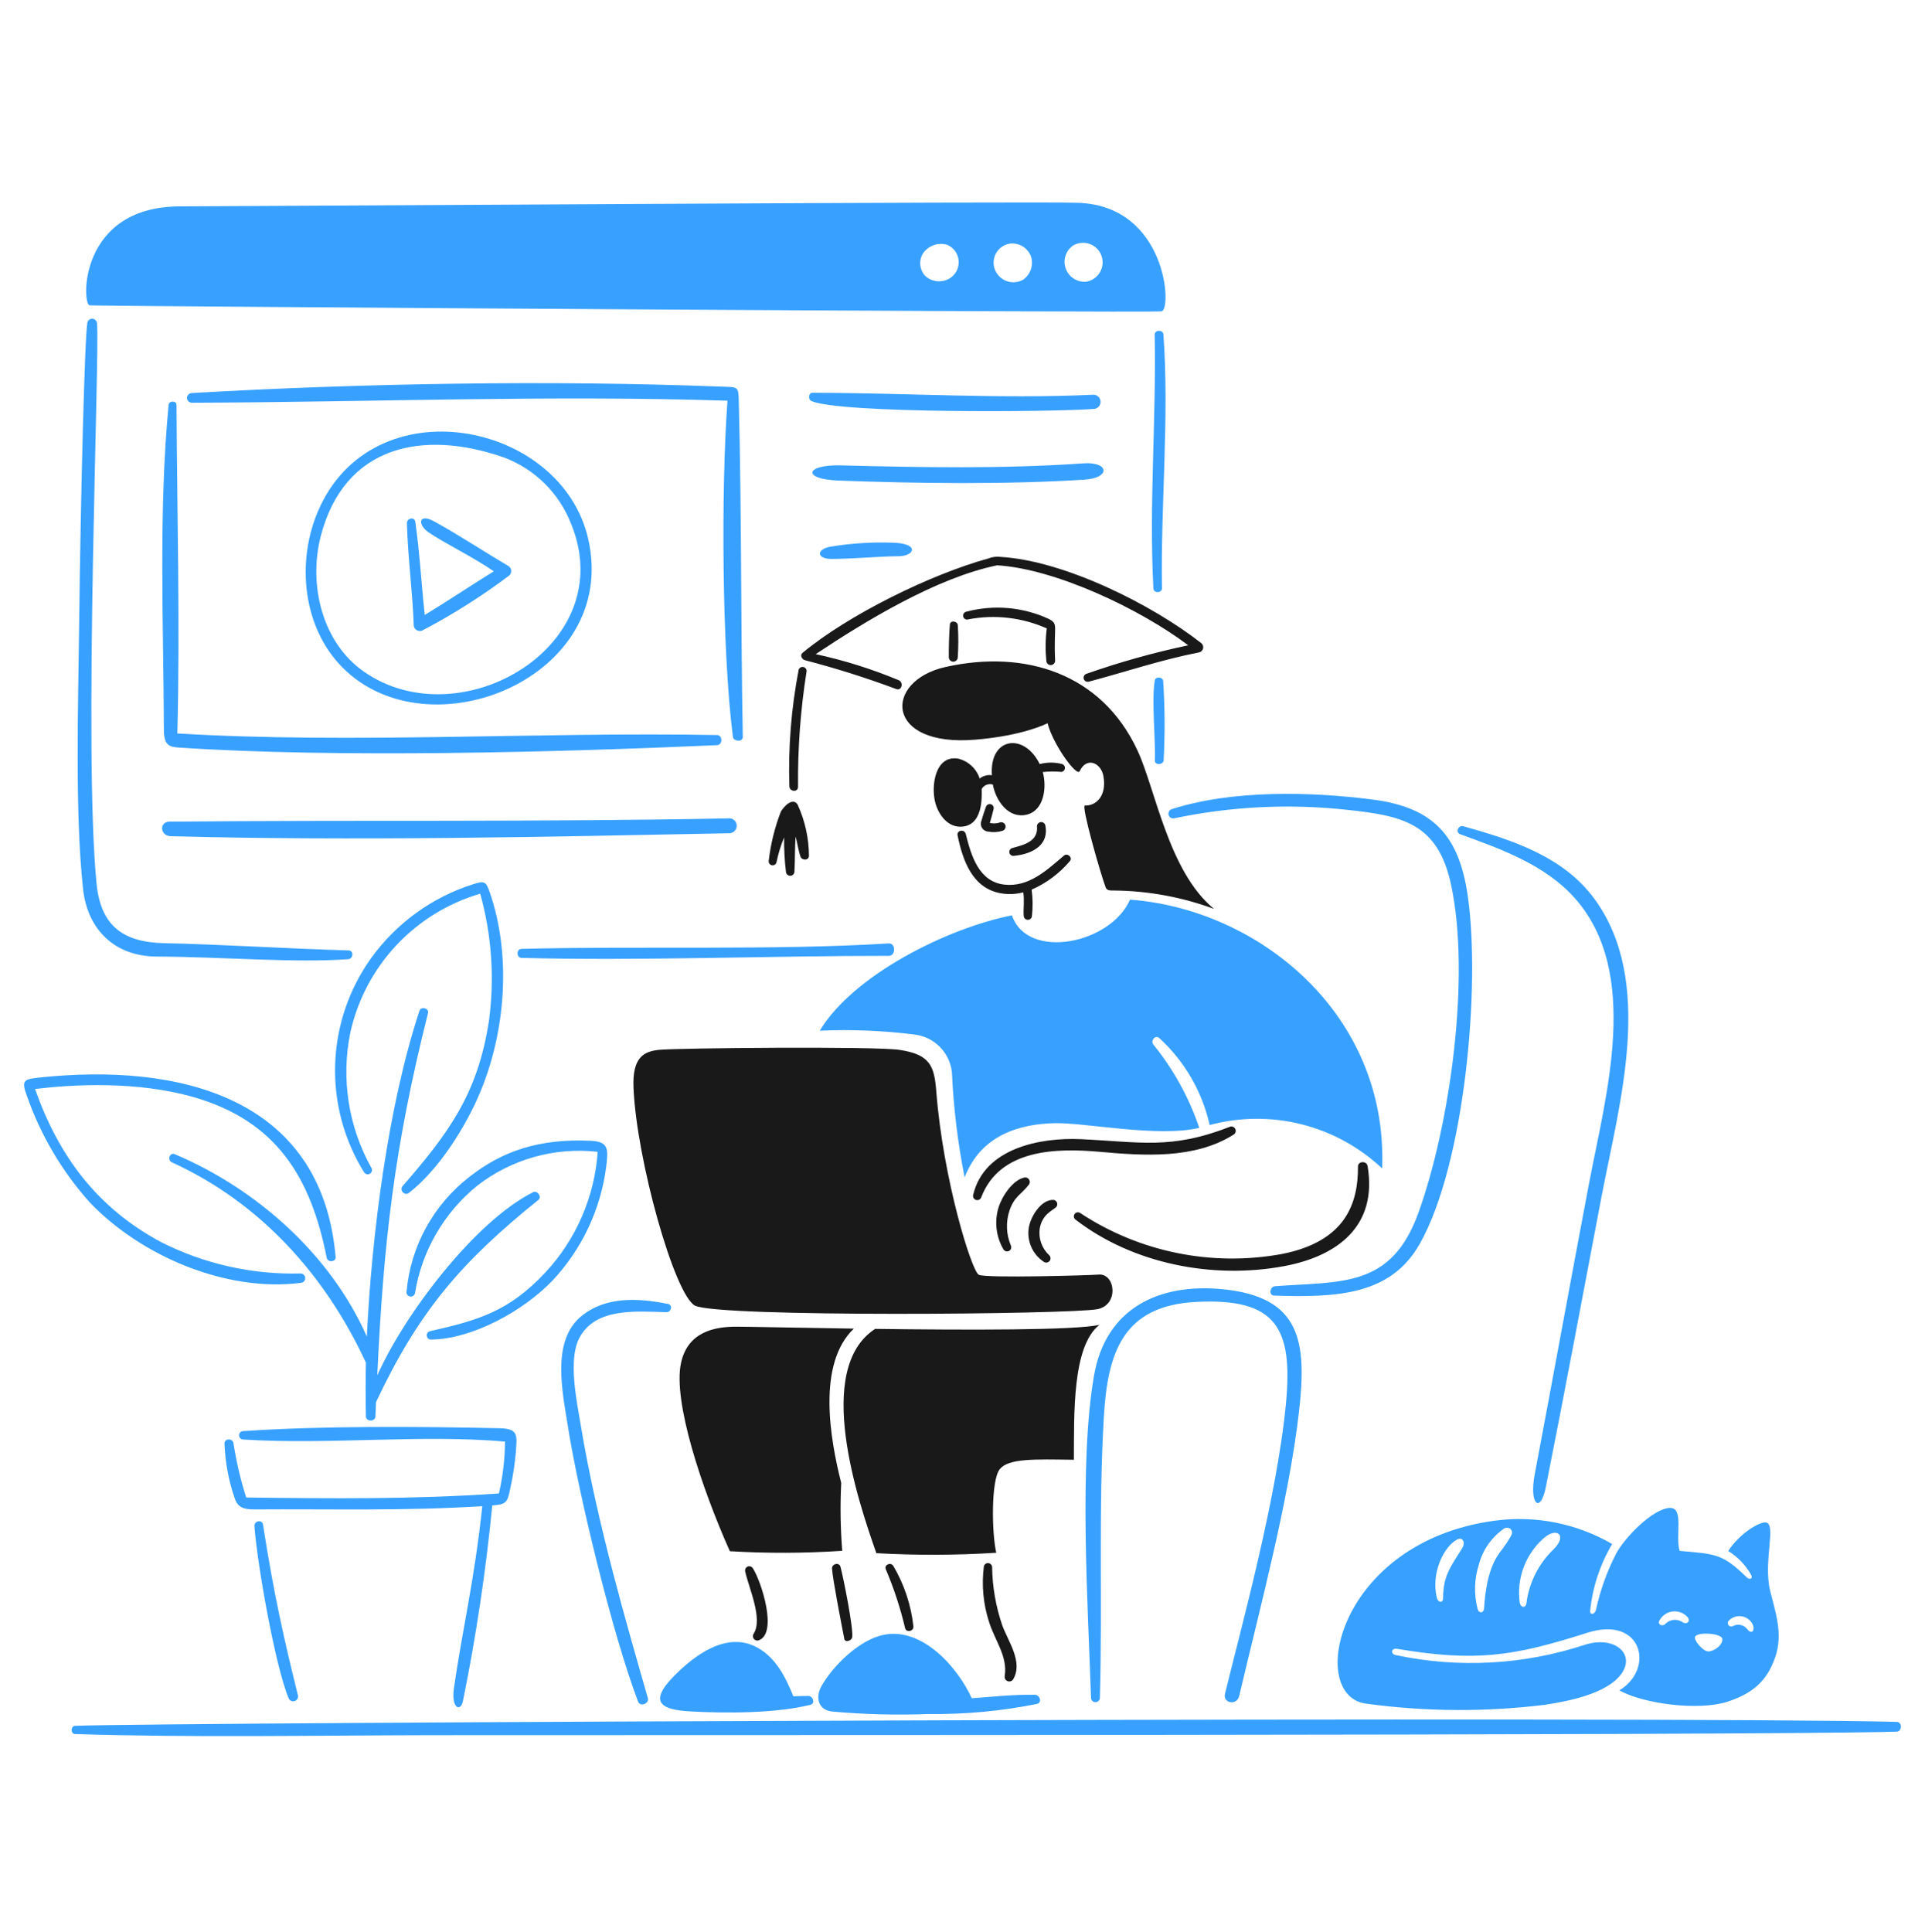 <svg width="280" height="281" viewBox="0 0 280 281" fill="none" xmlns="http://www.w3.org/2000/svg">
<path d="M24.685 119.508C51.775 119.26 78.758 119.571 105.885 119.035C106.035 119.009 106.189 119.014 106.337 119.052C106.485 119.089 106.624 119.157 106.744 119.251C106.864 119.345 106.963 119.463 107.034 119.598C107.106 119.732 107.148 119.881 107.159 120.033C107.169 120.185 107.148 120.338 107.095 120.481C107.043 120.624 106.961 120.755 106.855 120.865C106.75 120.974 106.622 121.061 106.48 121.118C106.339 121.175 106.187 121.202 106.035 121.197C79.219 121.73 51.638 122.339 24.835 121.629C23.286 121.589 23.099 119.522 24.685 119.508ZM85.572 78.446C90.09 98.566 62.395 109.799 49.794 97.066C44.008 91.223 43.106 81.712 46.251 74.358C54.155 55.88 81.7 61.193 85.572 78.446ZM83.065 76.181C82.21 73.981 80.9 71.986 79.222 70.326C77.544 68.665 75.534 67.378 73.325 66.546C61.513 62.409 50.075 64.779 46.657 77.984C44.85 84.955 46.797 93.398 52.919 97.682C66.987 107.524 90.328 93.856 83.065 76.181ZM25.676 58.911C25.676 58.239 24.585 58.255 24.524 58.902C23.054 74.374 23.782 90.583 23.837 106.142C23.845 108.473 24.66 108.644 26.119 108.741C49.307 110.267 81.147 109.411 104.289 108.385C105.129 108.347 105.149 106.928 104.289 106.911C78.434 106.428 51.236 108.206 25.797 106.68C26.197 91.076 25.759 74.606 25.676 58.911ZM106.603 107.176C106.691 107.864 108.058 107.957 108.044 107.185C107.741 90.937 107.88 74.565 107.46 58.369C107.403 56.143 107.363 56.33 104.948 56.237C80.177 55.272 52.55 55.748 27.881 57.169C27.694 57.178 27.518 57.261 27.391 57.399C27.265 57.538 27.199 57.721 27.208 57.908C27.216 58.096 27.299 58.272 27.438 58.398C27.576 58.524 27.76 58.59 27.947 58.582C53.82 58.492 79.972 57.448 105.816 58.285C104.874 71.158 104.999 94.556 106.603 107.176ZM73.868 82.275C70.829 80.493 66.558 77.701 63.151 75.835C60.878 74.591 60.7 76.294 62.328 77.42C64.623 79.008 68.882 81.043 71.823 83.097C68.449 85.177 65.215 87.37 61.781 89.442C61.289 84.917 61.061 80.462 60.413 75.923C60.298 75.11 59.167 75.348 59.188 76.119C59.328 81.145 60.015 86.082 60.186 91.041C60.208 91.174 60.261 91.301 60.339 91.411C60.418 91.521 60.52 91.612 60.639 91.677C60.758 91.741 60.89 91.778 61.026 91.784C61.161 91.789 61.296 91.764 61.419 91.71C65.851 89.388 70.085 86.709 74.081 83.699C74.186 83.603 74.265 83.483 74.312 83.349C74.36 83.215 74.373 83.071 74.352 82.931C74.331 82.79 74.276 82.657 74.192 82.543C74.108 82.428 73.996 82.337 73.868 82.275ZM157.811 69.759C161.513 69.521 161.385 67.129 157.57 67.395C145.905 68.209 133.965 67.987 122.275 67.687C117.131 67.556 116.62 69.692 121.9 69.892C133.317 70.325 146.453 70.489 157.811 69.759ZM169.259 110.573C169.461 106.728 169.437 102.873 169.187 99.03C169.134 98.445 168.067 98.365 167.968 98.959C167.468 101.949 168.101 107.39 167.979 110.638C167.955 111.336 169.218 111.276 169.259 110.573ZM26.168 30.019C40.949 29.975 151.085 29.266 156.912 29.501C169.729 30.02 170.492 45.041 168.952 45.279C167.314 45.534 14.644 44.541 13.034 44.411C11.911 44.321 11.385 30.062 26.168 30.019ZM157.962 40.974C158.376 40.911 158.77 40.758 159.117 40.525C159.465 40.292 159.757 39.986 159.973 39.628C160.188 39.269 160.322 38.868 160.366 38.452C160.409 38.036 160.36 37.616 160.222 37.221C160.084 36.826 159.861 36.466 159.569 36.167C159.276 35.868 158.922 35.638 158.53 35.491C158.138 35.345 157.719 35.287 157.302 35.321C156.885 35.354 156.481 35.48 156.118 35.687C155.59 36.045 155.194 36.568 154.993 37.175C154.792 37.781 154.798 38.436 155.008 39.039C155.218 39.642 155.622 40.159 156.156 40.509C156.69 40.859 157.325 41.022 157.962 40.974ZM145.207 40.034C145.636 40.542 146.227 40.885 146.881 41.007C147.534 41.128 148.21 41.019 148.792 40.699C149.327 40.336 149.73 39.809 149.942 39.197C150.154 38.586 150.162 37.922 149.967 37.306C149.739 36.693 149.311 36.175 148.752 35.835C148.193 35.495 147.536 35.353 146.887 35.433C146.393 35.51 145.929 35.718 145.543 36.036C145.156 36.354 144.862 36.769 144.691 37.239C144.519 37.708 144.477 38.215 144.568 38.707C144.658 39.198 144.879 39.657 145.207 40.034ZM134.658 40.209C135.129 40.606 135.712 40.849 136.326 40.903C136.94 40.958 137.556 40.822 138.091 40.515C138.53 40.256 138.889 39.881 139.128 39.431C139.367 38.981 139.477 38.474 139.445 37.965C139.413 37.456 139.24 36.966 138.946 36.55C138.652 36.133 138.248 35.807 137.78 35.606C137.155 35.421 136.489 35.432 135.871 35.637C135.252 35.843 134.712 36.232 134.322 36.754C133.962 37.278 133.799 37.911 133.86 38.543C133.922 39.175 134.204 39.765 134.658 40.209ZM167.954 48.678C168.2 60.955 167.114 73.237 167.765 85.6C167.803 86.324 169.025 86.274 169.011 85.572C168.814 73.392 170.097 60.792 169.225 48.65C169.173 47.919 167.94 47.958 167.954 48.678ZM159.096 57.413C145.336 58.055 131.849 57.141 118.149 57.133C117.61 57.133 117.509 58.113 118.034 58.335C122.247 60.155 152.919 59.947 159.155 59.478C159.414 59.45 159.654 59.326 159.826 59.129C159.997 58.933 160.089 58.679 160.081 58.418C160.074 58.157 159.968 57.909 159.786 57.722C159.603 57.536 159.357 57.425 159.096 57.413ZM22.754 139.129C32.567 139.181 42.855 140.083 50.672 139.511C51.383 139.46 51.478 138.258 50.733 138.237C41.482 137.971 32.624 137.376 23.87 137.183C17.945 137.052 14.647 134.695 14.042 128.51C12.121 108.842 14.525 51.881 14.112 47.03C14.102 46.861 14.032 46.7 13.914 46.578C13.795 46.456 13.637 46.38 13.468 46.364C13.299 46.348 13.13 46.394 12.991 46.492C12.852 46.59 12.753 46.735 12.712 46.9C12.323 48.832 11.724 72.412 11.514 90.657C11.382 102.217 10.87 118.185 12.082 129.317C12.726 135.219 16.697 139.097 22.754 139.129ZM129.272 137.221C112.48 138.256 93.166 137.575 75.844 138.012C75.099 138.032 75.096 139.306 75.852 139.325C93.006 139.783 112.168 139.009 129.285 139.027C130.309 139.024 130.311 137.157 129.272 137.221ZM120.624 79.541C118.64 80.011 118.901 81.294 120.904 81.295C124.074 81.295 127.498 80.938 130.783 80.9C132.883 80.877 133.781 79.22 130.363 78.954C127.105 78.802 123.84 78.999 120.624 79.542V79.541ZM174.439 164.045C172.949 159.635 170.683 155.526 167.748 151.913C167.328 151.353 168.028 150.494 168.615 150.98C172.298 154.348 174.859 158.765 175.952 163.635C180.325 162.46 184.926 162.423 189.317 163.529C193.708 164.634 197.743 166.845 201.039 169.95C201.907 147.496 183.094 132.237 164.359 130.851C161.598 137.266 149.456 139.779 147.191 133.133C137.741 135.01 124.123 141.813 119.238 149.915C123.841 149.711 128.452 149.899 133.023 150.475C134.417 150.638 135.714 151.27 136.702 152.267C137.69 153.265 138.309 154.568 138.459 155.964C138.69 161.099 139.309 166.209 140.308 171.251C142.708 165.039 148.372 163.478 153.429 163.363C157.815 163.261 168.437 165.476 174.439 164.045ZM170.842 119.014C179.054 117.295 187.484 116.878 195.825 117.778C203.976 118.632 209.134 119.713 211.059 128.657C213.93 142.008 210.94 163.479 206.341 176.33C202.381 187.39 195.129 186.344 185.453 187.079C184.709 187.135 184.51 188.416 185.328 188.443C194.534 188.744 202.31 188.38 206.532 180.883C213.041 169.33 215.4 143.503 213.492 130.285C212.24 121.625 208.564 117.457 199.731 116.306C190.676 115.126 179.172 114.87 170.442 117.691C170.266 117.745 170.119 117.866 170.033 118.028C169.947 118.19 169.929 118.379 169.983 118.555C170.036 118.73 170.157 118.877 170.319 118.963C170.481 119.049 170.671 119.068 170.846 119.014H170.842ZM212.41 121.345C218.332 123.486 224.738 125.784 229.043 130.616C238.734 141.492 233.552 159.365 231.143 172.075C228.461 186.193 225.9 200.333 223.229 214.451C222.389 218.865 224.069 220.237 224.85 216.29C227.65 202.205 230.282 188.051 232.97 173.942C235.525 160.548 240.769 142.74 231.875 130.682C227.343 124.538 219.905 122.157 212.869 120.182C212.116 119.97 211.642 121.065 212.414 121.345H212.41ZM178.18 246.365C177.848 247.741 179.909 248.129 180.249 246.677C183.306 233.694 187.459 218.257 188.937 205.377C190.109 195.174 189.273 188.601 177.737 187.505C168.475 186.626 160.811 190.347 159.126 200.084C156.922 212.811 158.237 233.376 158.694 246.961C158.7 247.127 158.769 247.284 158.888 247.4C159.007 247.516 159.165 247.581 159.331 247.583C159.497 247.585 159.657 247.523 159.778 247.41C159.899 247.296 159.972 247.141 159.981 246.975C160.373 233.387 159.754 219.405 160.568 205.946C161.128 196.725 163.334 189.899 174.008 189.36C185.731 188.769 188.075 193.239 187.046 204.161C185.734 218.019 180.341 237.436 178.184 246.362L178.18 246.365ZM235.02 226.065C236.28 223.646 240.487 219.345 242.934 219.328C244.971 219.317 243.662 223.318 244.307 225.574C249.563 226.036 250.533 225.973 254.057 229.411C254.508 229.849 255.049 229.62 254.664 228.977C253.862 227.594 252.73 226.43 251.37 225.589C253.162 222.894 255.99 221.323 256.844 221.439C258.447 221.659 256.442 227.074 257.473 231.368C258.173 234.268 259.417 237.636 258.213 241.037C257.277 243.681 255.769 246.089 251.213 247.53C247.03 248.851 239.11 247.846 235.543 245.867C240.753 242.704 238.86 234.935 230.87 237.489C220.038 240.951 214.582 241.732 203.184 239.819C202.38 239.679 202.192 240.575 203.03 240.733C212.172 242.673 221.666 242.154 230.542 239.228C234.866 237.863 237.913 240.573 235.843 243.45C233.743 246.366 228.122 247.444 224.714 247.962C216.094 249.025 207.373 248.972 198.767 247.806C189.947 246.743 194.456 224.249 217.443 221.178C223.348 220.386 229.348 221.583 234.499 224.578C232.733 227.547 231.641 230.867 231.298 234.304C231.251 234.972 231.983 234.816 232.138 234.164C232.747 231.349 233.719 228.625 235.031 226.061L235.02 226.065ZM211.955 223.916C209.995 224.945 208.109 228.855 209.005 232.415C209.185 233.131 209.906 233.201 209.905 232.446C209.905 229.086 211.13 227.721 212.681 225.183C213.191 224.364 212.768 223.49 211.966 223.912L211.955 223.916ZM218.785 222.319C216.967 223.572 215.662 225.438 215.107 227.576C214.438 229.662 214.376 231.896 214.93 234.016C215.085 234.699 215.819 234.647 215.863 233.971C216.024 231.498 216.44 227.99 218.236 225.694C218.794 224.977 219.302 224.223 219.758 223.437C220.285 222.559 219.466 221.953 218.796 222.314L218.785 222.319ZM224.584 223.692C223.255 224.847 222.237 226.317 221.62 227.966C221.004 229.616 220.81 231.393 221.056 233.136C221.196 233.836 221.937 233.954 222.021 233.188C222.408 230.177 223.82 227.391 226.019 225.298C228.008 223.289 226.432 222.069 224.595 223.688L224.584 223.692ZM252.006 236.541C252.352 236.336 252.762 236.266 253.157 236.343C253.552 236.421 253.904 236.641 254.148 236.961C254.697 237.717 255.282 237.292 254.97 236.356C254.83 236.035 254.614 235.753 254.34 235.534C254.066 235.315 253.742 235.167 253.398 235.102C253.053 235.038 252.698 235.058 252.364 235.162C252.029 235.267 251.725 235.451 251.478 235.7C251.391 235.78 251.334 235.889 251.319 236.007C251.304 236.125 251.331 236.245 251.396 236.345C251.46 236.445 251.558 236.519 251.671 236.554C251.785 236.589 251.907 236.583 252.017 236.537L252.006 236.541ZM246.533 238.237C246.621 238.892 247.786 240.226 248.524 240.197C249.391 240.156 250.606 239.247 250.52 238.377C250.435 237.506 246.416 237.271 246.539 238.232L246.533 238.237ZM242.211 236.216C242.519 235.891 242.928 235.68 243.372 235.621C243.816 235.562 244.267 235.657 244.649 235.89C245.371 236.426 246.017 235.759 245.401 235.138C245.127 234.854 244.791 234.639 244.418 234.509C244.046 234.379 243.649 234.339 243.258 234.391C242.867 234.444 242.494 234.588 242.169 234.811C241.845 235.034 241.577 235.331 241.388 235.677C241.016 236.3 241.8 236.617 242.223 236.212L242.211 236.216ZM88.172 169.74C88.468 167.269 88.617 166.054 85.983 165.927C78.414 165.56 73.034 167.467 68.389 171.086C65.765 173.091 63.587 175.62 61.994 178.512C60.4 181.404 59.426 184.596 59.133 187.886C59.113 188.045 59.155 188.205 59.25 188.334C59.346 188.463 59.487 188.551 59.645 188.578C59.803 188.605 59.965 188.571 60.099 188.482C60.232 188.392 60.325 188.255 60.36 188.098C61.35 181.967 64.559 176.412 69.376 172.491C74.356 168.604 80.661 166.823 86.939 167.53C86.484 174.087 83.791 180.29 79.309 185.098C73.989 190.767 69.575 192.028 62.516 193.627C62.374 193.668 62.252 193.759 62.171 193.883C62.09 194.006 62.056 194.154 62.075 194.301C62.093 194.447 62.164 194.582 62.273 194.682C62.382 194.781 62.524 194.838 62.671 194.842C68.814 194.765 76.237 190.586 80.408 186.213C84.652 181.667 87.368 175.907 88.172 169.74ZM141.351 247.01C139.282 242.473 134.14 236.65 128.541 237.782C125.041 238.482 121.19 242.227 119.48 245.26C118.582 246.855 118.986 248.686 121.004 248.94C125.68 249.361 130.379 249.483 135.071 249.305C140.362 249.369 145.645 248.878 150.833 247.839C151.644 247.626 151.242 246.522 150.532 246.508C147.483 246.449 144.409 246.791 141.351 247.01ZM100.4 248.924C105.672 249.222 112.86 249.204 117.855 247.969C118.631 247.778 118.285 246.677 117.575 246.677C116.865 246.677 116.125 246.702 115.401 246.728C114.267 243.95 112.881 241.128 110.142 239.628C105.735 237.22 101.082 240.696 98.053 243.76C94.144 247.719 96.362 248.696 100.4 248.924ZM43.753 186.589C43.928 186.579 44.093 186.502 44.213 186.374C44.333 186.245 44.399 186.076 44.397 185.9C44.394 185.724 44.325 185.556 44.202 185.431C44.078 185.306 43.912 185.232 43.736 185.227C36.682 185.414 29.692 183.84 23.398 180.648C14.098 175.647 8.539 168.144 5.095 158.4C10.809 157.69 20.012 157.255 28.055 159.543C40.235 163.005 45.226 171.303 47.522 182.949C47.662 183.665 48.885 183.581 48.819 182.825C46.798 159.417 25.787 154.577 5.715 156.731C3.497 156.971 3.04 157.095 3.922 159.422C5.925 165.142 9.039 170.409 13.085 174.922C20.527 182.687 32.885 187.979 43.753 186.589ZM275.898 250.445C243.116 249.605 25.211 250.496 10.938 251.016C10.258 251.041 10.238 252.195 10.928 252.216C28.185 252.749 45.493 252.414 62.755 252.378C80.017 252.342 256.515 252.466 275.887 251.867C276.693 251.843 276.707 250.464 275.898 250.445ZM67.351 247.352C69.255 237.969 70.673 228.494 71.6 218.964C73.581 218.813 73.81 218.6 74.214 216.523C74.593 214.819 74.862 213.092 75.021 211.354C75.175 208.879 75.533 207.798 72.704 207.738C61.047 207.481 46.858 207.372 35.339 208.158C35.181 208.168 35.034 208.239 34.928 208.356C34.822 208.473 34.765 208.626 34.77 208.784C34.774 208.942 34.84 209.092 34.952 209.202C35.065 209.313 35.216 209.375 35.374 209.377C47.929 210.168 61.313 208.607 73.454 209.678C73.436 212.219 73.139 214.75 72.569 217.225C60.109 218.089 48.267 217.966 35.809 217.813C34.985 215.224 34.365 212.573 33.954 209.887C33.834 209.175 32.634 209.201 32.652 209.957C32.752 212.692 33.26 215.398 34.159 217.984C34.611 219.339 35.603 219.554 37.05 219.544C48.25 219.468 58.904 219.786 70.151 219.068C68.989 230.012 67.211 237.209 66.021 245.559C65.6 248.504 67.025 249.089 67.351 247.352ZM96.961 190.855C97.619 190.869 97.885 189.808 97.183 189.665C92.948 188.803 88.171 188.504 84.598 191.404C80.136 195.024 81.819 202.453 82.611 207.514C84.105 217.043 89.051 237.633 92.815 247.503C93.127 248.322 94.462 247.783 94.233 246.985C91.238 236.516 86.828 221.491 84.48 207.33C83.905 203.855 82.638 197.939 84.2 194.748C86.498 190.086 92.679 190.758 96.961 190.855ZM37.009 221.969C37.38 227.328 40.037 242.409 42.004 247.066C42.081 247.214 42.208 247.331 42.362 247.396C42.516 247.46 42.688 247.469 42.847 247.42C43.007 247.371 43.145 247.268 43.236 247.129C43.328 246.989 43.368 246.822 43.35 246.656C41.318 238.403 39.895 232.236 38.255 221.754C38.132 220.966 36.959 221.196 37.009 221.969ZM52.969 170.517C53.055 170.651 53.19 170.747 53.344 170.785C53.499 170.822 53.663 170.799 53.801 170.719C53.939 170.639 54.04 170.509 54.085 170.356C54.129 170.203 54.113 170.038 54.039 169.897C50.679 163.906 49.586 156.907 50.959 150.177C52.012 145.429 54.32 141.05 57.643 137.499C60.966 133.948 65.181 131.354 69.849 129.989C71.521 135.999 71.954 142.286 71.12 148.469C69.49 159.13 65.26 164.793 58.554 172.528C58.057 173.102 58.86 173.988 59.474 173.508C63.802 170.17 67.749 163.885 69.846 158.864C73.52 150.07 74.398 139.033 71.28 129.913C70.696 128.202 70.518 128.076 68.834 128.603C62.857 130.497 57.65 134.268 53.986 139.356C50.754 143.869 48.932 149.238 48.75 154.786C48.569 160.333 50.036 165.81 52.966 170.524L52.969 170.517ZM53.228 206.021C53.243 206.805 54.583 206.816 54.611 206.021C54.636 205.33 54.664 204.637 54.693 203.944C60.893 190.777 67.046 183.592 78.313 174.524C78.845 174.096 78.173 173.09 77.546 173.404C69.03 177.678 58.799 191.223 54.879 200.049C55.78 180.681 57.369 166.757 62.255 147.361C62.435 146.653 61.24 146.322 61.007 147.029C56.419 160.95 54.061 179.728 53.358 194.394C48.083 182.459 37.319 172.907 25.435 167.881C24.686 167.565 24.28 168.721 25.006 169.06C37.886 174.94 47.338 185.494 53.227 198.197C53.166 200.801 53.176 203.405 53.225 206.021H53.228Z" fill="#38A1FF"/>
<path d="M149.682 172.277C148.534 173.774 147.575 173.943 146.836 176.077C146.28 177.741 146.353 179.55 147.04 181.164C147.104 181.308 147.109 181.471 147.055 181.619C147.001 181.767 146.892 181.888 146.75 181.957C146.609 182.027 146.447 182.039 146.297 181.991C146.147 181.944 146.021 181.84 145.946 181.702C145.413 180.787 145.077 179.771 144.958 178.72C144.839 177.668 144.941 176.603 145.255 175.592C145.748 174.01 147.298 171.626 149.016 171.266C149.143 171.244 149.273 171.259 149.391 171.31C149.51 171.361 149.61 171.445 149.681 171.553C149.752 171.66 149.79 171.786 149.79 171.915C149.79 172.043 149.753 172.169 149.682 172.277ZM153.647 175.545C153.718 175.458 153.764 175.353 153.781 175.242C153.798 175.131 153.785 175.018 153.743 174.914C153.702 174.809 153.633 174.718 153.545 174.649C153.456 174.58 153.351 174.536 153.24 174.521C151.436 174.456 149.93 176.925 149.66 178.488C149.49 179.447 149.605 180.435 149.989 181.33C150.373 182.225 151.01 182.989 151.821 183.527C151.951 183.62 152.111 183.659 152.269 183.637C152.426 183.615 152.569 183.533 152.669 183.408C152.768 183.284 152.815 183.126 152.801 182.967C152.787 182.809 152.713 182.661 152.594 182.556C152.077 182.07 151.683 181.467 151.446 180.798C151.209 180.129 151.135 179.413 151.231 178.71C151.6 176.589 153.066 176.115 153.647 175.545ZM198.923 169.604C198.783 168.791 197.523 168.883 197.523 169.66C197.558 174.999 195.758 180.551 186.487 182.388C176.298 184.267 165.777 182.135 157.123 176.438C156.997 176.349 156.841 176.314 156.688 176.339C156.536 176.364 156.4 176.449 156.309 176.574C156.218 176.699 156.181 176.855 156.204 177.007C156.227 177.16 156.309 177.297 156.433 177.39C164.825 183.858 176.453 186.092 186.792 184.158C194.521 182.709 200.392 178.352 198.923 169.604ZM159.771 185.389C158.684 185.492 143.413 185.938 142.373 185.418C141.333 184.897 137.193 171.616 136.189 158.771C135.901 155.071 135.321 153.366 130.813 152.702C127.162 152.163 98.39 152.432 95.833 152.702C93.635 152.933 91.964 153.797 92.146 158.196C92.579 168.654 98.099 188.296 101.076 189.896C104.312 191.631 155.804 191.185 159.64 190.415C162.804 189.78 162.228 185.158 159.771 185.389ZM114.297 167.44C110.195 167.588 111.279 176.26 116.205 176.067C120.61 175.899 119.486 167.252 114.297 167.44ZM122.252 227.882C122.063 227.182 120.974 227.454 121.023 228.151C121.143 229.838 122.29 235.671 122.813 238.393C122.918 238.942 123.862 238.654 123.954 238.15C124.171 236.961 122.682 229.48 122.252 227.882ZM129.918 227.742C129.561 227.182 128.594 227.574 128.835 228.232C130.015 231.001 130.956 233.867 131.647 236.796C131.787 237.478 132.886 237.307 132.861 236.59C132.525 233.463 131.522 230.445 129.921 227.738L129.918 227.742ZM145.815 236.49C144.855 233.727 144.346 230.829 144.308 227.905C144.295 227.761 144.231 227.626 144.128 227.525C144.025 227.424 143.889 227.362 143.745 227.352C143.601 227.342 143.458 227.384 143.341 227.47C143.225 227.555 143.143 227.68 143.111 227.821C142.759 230.544 143.017 233.311 143.867 235.923C144.707 238.615 146.587 240.894 146.143 243.763C146.111 243.922 146.138 244.087 146.219 244.228C146.299 244.369 146.428 244.476 146.581 244.53C146.734 244.584 146.901 244.581 147.052 244.522C147.203 244.462 147.328 244.35 147.403 244.206C148.807 241.72 146.672 238.774 145.815 236.485V236.49ZM109.508 228.11C109.434 227.986 109.319 227.891 109.182 227.844C109.045 227.796 108.896 227.799 108.761 227.852C108.626 227.905 108.514 228.004 108.446 228.132C108.378 228.259 108.357 228.407 108.388 228.549C108.895 230.929 111.035 235.505 109.602 237.649C109.538 237.757 109.507 237.882 109.514 238.008C109.52 238.133 109.564 238.254 109.638 238.356C109.712 238.457 109.815 238.534 109.933 238.578C110.051 238.622 110.179 238.63 110.302 238.602C113.24 237.65 110.688 229.901 109.508 228.106V228.11ZM122.367 215.715C120.725 209.265 118.825 198.383 124.194 193.245C115.809 193.12 108.82 192.965 107.089 192.965C103.909 192.965 100.026 193.718 99.053 198.256C97.861 203.816 102.058 216.433 106.162 225.623C111.607 225.943 117.068 225.924 122.511 225.565C122.246 222.287 122.196 218.995 122.361 215.711L122.367 215.715ZM127.289 193.288C118.329 199.112 124.783 218.273 127.47 225.908C133.28 226.234 139.104 226.214 144.911 225.848C144.252 223.016 144.135 215.329 145.407 213.71C146.678 212.092 150.498 212.247 156.201 212.323C156.243 205.734 155.929 195.819 159.916 192.697C156.362 193.501 140.71 193.461 127.289 193.284V193.288ZM178.809 163.923C170.307 167.226 165.855 166.093 157.249 165.693C151.329 165.413 143.171 166.975 141.554 173.785C141.512 173.939 141.533 174.104 141.611 174.244C141.689 174.384 141.818 174.487 141.972 174.533C142.125 174.579 142.29 174.563 142.432 174.489C142.574 174.415 142.681 174.288 142.731 174.136C145.425 167.111 153.651 166.963 159.985 167.532C166.318 168.102 173.755 168.622 179.403 165.043C179.552 164.966 179.664 164.832 179.714 164.671C179.765 164.511 179.749 164.337 179.672 164.188C179.594 164.039 179.46 163.927 179.3 163.876C179.139 163.826 178.965 163.841 178.816 163.919L178.809 163.923ZM176.583 132.199C169.971 126.778 168.087 114.846 165.466 109.188C160.255 97.931 149.07 94.42 137.504 97.02C128.488 99.046 128.612 108.696 141.89 107.584C148.972 106.991 152.348 105.204 152.373 105.192C153.168 108.299 156.635 113.049 157.043 112.171C158.043 110.018 160.156 110.928 160.5 112.907C161 115.78 159.43 117.228 157.801 117.165C157.22 117.142 160.115 127.224 160.836 129.105C161.025 129.598 161.655 129.515 162.109 129.525C167.051 129.58 171.947 130.484 176.583 132.199ZM174.732 93.544C167.497 87.875 154.753 81.54 145.531 81C144.928 80.925 144.315 81.005 143.75 81.231C135.35 83.548 123.411 89.408 116.73 94.962C116.319 95.304 116.642 95.894 117.066 96.022C121.56 97.19 125.991 98.589 130.341 100.213C131.149 100.552 131.488 99.264 130.718 98.933C126.817 97.306 122.776 96.038 118.646 95.143C126.141 90.168 136.237 84.05 145.041 82.222C153.636 82.758 165.945 88.654 172.834 93.858C167.802 94.921 162.845 96.311 157.994 98.017C157.852 98.071 157.735 98.178 157.67 98.316C157.604 98.453 157.593 98.611 157.639 98.756C157.686 98.901 157.786 99.023 157.92 99.097C158.054 99.17 158.21 99.189 158.358 99.151C164.059 97.632 168.689 96.02 174.482 94.874C174.613 94.831 174.731 94.754 174.822 94.65C174.914 94.546 174.976 94.419 175.001 94.283C175.027 94.147 175.015 94.007 174.968 93.877C174.921 93.747 174.839 93.632 174.732 93.544ZM116.025 117.039C117.098 119.391 117.658 121.944 117.668 124.529C117.596 125.192 116.648 125.163 116.443 124.609C116.123 123.735 116.002 122.623 115.714 121.678C115.609 123.368 115.648 125.054 115.556 126.741C115.562 126.902 115.504 127.059 115.396 127.179C115.288 127.298 115.137 127.371 114.976 127.381C114.815 127.391 114.656 127.338 114.534 127.233C114.412 127.127 114.335 126.978 114.321 126.818C114.122 125.154 114.032 123.48 114.052 121.804C113.572 122.966 113.203 124.17 112.95 125.401C112.919 125.551 112.829 125.683 112.701 125.767C112.572 125.851 112.416 125.88 112.266 125.849C112.116 125.818 111.984 125.728 111.9 125.599C111.816 125.471 111.786 125.314 111.818 125.164C112.104 122.736 112.693 120.354 113.569 118.072C113.949 117.38 115.298 115.87 116.025 117.039ZM116.175 97.398C116.222 97.265 116.316 97.153 116.438 97.083C116.561 97.013 116.704 96.989 116.843 97.015C116.982 97.041 117.107 97.116 117.196 97.226C117.284 97.336 117.331 97.474 117.327 97.615C116.442 103.181 116.025 108.812 116.079 114.447C116.079 115.276 114.847 115.172 114.819 114.373C114.639 108.682 115.094 102.988 116.175 97.398ZM139.31 90.868C139.189 90.318 138.239 90.202 138.167 90.808C138.059 91.721 137.985 94.703 138.008 95.579C138.005 95.748 138.068 95.912 138.183 96.035C138.298 96.158 138.456 96.232 138.625 96.242C138.793 96.251 138.959 96.194 139.087 96.084C139.214 95.973 139.294 95.818 139.31 95.65C139.417 94.058 139.417 92.46 139.31 90.868ZM152.562 90.028C148.795 88.281 144.534 87.91 140.522 88.98C140.446 88.999 140.374 89.034 140.311 89.082C140.249 89.13 140.197 89.19 140.158 89.259C140.12 89.328 140.096 89.404 140.088 89.482C140.08 89.561 140.088 89.64 140.112 89.715C140.136 89.79 140.175 89.86 140.226 89.919C140.278 89.979 140.341 90.028 140.412 90.062C140.483 90.096 140.561 90.115 140.64 90.118C140.718 90.122 140.797 90.109 140.871 90.08C144.713 89.349 148.687 89.811 152.26 91.405C152.062 92.968 152.04 94.549 152.194 96.117C152.199 96.286 152.271 96.447 152.394 96.563C152.517 96.679 152.682 96.742 152.851 96.737C153.02 96.732 153.181 96.659 153.297 96.536C153.413 96.413 153.476 96.249 153.471 96.079C153.226 90.885 154.025 90.832 152.562 90.028ZM150.057 129.396C152.206 128.455 154.11 127.033 155.622 125.24C156.07 124.729 155.263 124.016 154.763 124.442C152.274 126.553 149.67 129.049 146.126 128.67C142.353 128.265 141.257 124.421 140.474 121.3C140.288 120.555 139.128 120.74 139.286 121.514C140.042 125.181 141.443 129.243 145.649 129.94C146.712 130.111 147.8 130.06 148.842 129.788C149.034 131.03 148.814 132.233 148.912 133.288C148.937 133.431 149.012 133.559 149.124 133.65C149.236 133.741 149.377 133.789 149.521 133.785C149.665 133.78 149.803 133.724 149.909 133.626C150.015 133.528 150.082 133.395 150.098 133.252C150.243 131.97 150.229 130.674 150.057 129.395V129.396ZM152.048 120.03C152.01 119.887 151.922 119.762 151.799 119.679C151.677 119.595 151.528 119.559 151.381 119.576C151.233 119.593 151.097 119.662 150.997 119.771C150.897 119.881 150.839 120.022 150.834 120.17C151.057 122.387 148.905 122.901 147.229 123.351C147.085 123.393 146.962 123.489 146.886 123.619C146.811 123.749 146.789 123.904 146.826 124.05C146.862 124.196 146.953 124.322 147.081 124.402C147.209 124.482 147.362 124.509 147.509 124.478C149.622 124.281 152.675 123.234 152.048 120.029V120.03ZM145.351 119.66C144.902 119.787 144.429 119.803 143.973 119.706C144.163 119.039 144.361 118.378 144.516 117.704C144.561 117.557 144.545 117.398 144.473 117.263C144.401 117.127 144.278 117.026 144.132 116.98C143.985 116.935 143.826 116.95 143.69 117.021C143.554 117.092 143.452 117.214 143.406 117.361C143.168 118.005 142.957 118.659 142.773 119.321C142.694 119.491 142.658 119.677 142.667 119.864C142.677 120.051 142.732 120.233 142.827 120.394C142.923 120.556 143.056 120.691 143.216 120.789C143.375 120.887 143.556 120.945 143.743 120.957C144.428 121.089 145.134 121.05 145.8 120.844C145.886 120.821 145.966 120.78 146.034 120.724C146.103 120.667 146.16 120.598 146.2 120.519C146.24 120.439 146.264 120.353 146.269 120.264C146.273 120.175 146.26 120.087 146.228 120.004C146.197 119.921 146.148 119.845 146.086 119.782C146.023 119.719 145.948 119.669 145.866 119.637C145.783 119.604 145.695 119.589 145.606 119.593C145.517 119.597 145.43 119.619 145.351 119.658V119.66ZM140.288 116.93C140.256 116.421 140.045 115.851 139.458 115.809C137.982 115.709 138.552 118.423 139.706 118.286C140.326 118.215 140.319 117.39 140.288 116.928V116.93ZM148.681 114.151C148.644 114.015 148.576 113.889 148.483 113.784C148.39 113.678 148.274 113.595 148.145 113.54C148.015 113.485 147.875 113.46 147.734 113.467C147.594 113.474 147.456 113.513 147.333 113.581C147.105 113.768 146.951 114.03 146.898 114.32C146.845 114.61 146.896 114.909 147.042 115.166C147.666 116.614 149.5 116.266 148.681 114.151ZM154.533 111.14C153.452 110.85 152.313 110.848 151.231 111.134C148.958 106.495 143.881 107.232 144.28 112.756C143.966 112.71 143.646 112.729 143.34 112.812C143.034 112.895 142.749 113.04 142.502 113.239C142.268 112.531 141.859 111.893 141.313 111.387C140.766 110.88 140.099 110.52 139.375 110.341C136.039 109.798 135.422 114.235 136.015 116.641C136.479 118.513 137.917 120.492 140.085 120.224C143.343 119.82 142.71 114.863 142.805 114.736C142.965 114.467 143.211 114.26 143.502 114.148C143.793 114.035 144.114 114.022 144.413 114.113C144.833 116.416 146.653 119.13 149.339 118.493C151.919 117.881 152.279 114.412 151.673 112.295C152.588 112.197 153.51 112.191 154.427 112.276C154.552 112.25 154.666 112.185 154.751 112.089C154.836 111.994 154.888 111.873 154.9 111.746C154.911 111.618 154.881 111.49 154.814 111.381C154.747 111.272 154.646 111.188 154.528 111.14H154.533ZM149.336 117.086C151.203 116.211 150.596 112.713 149.903 111.433C149.357 110.419 148.011 108.854 146.699 109.48C145.558 110.023 145.243 111.675 145.579 113.288C146.107 115.909 147.239 118.066 149.331 117.086H149.336ZM141.478 114.538C141.236 113.017 140.458 111.64 138.94 111.598C137.009 111.548 136.858 114.841 137.148 116.203C137.408 117.418 138.372 119.06 139.833 118.953C141.606 118.824 141.645 115.629 141.473 114.538H141.478Z" fill="#191919"/>
</svg>
